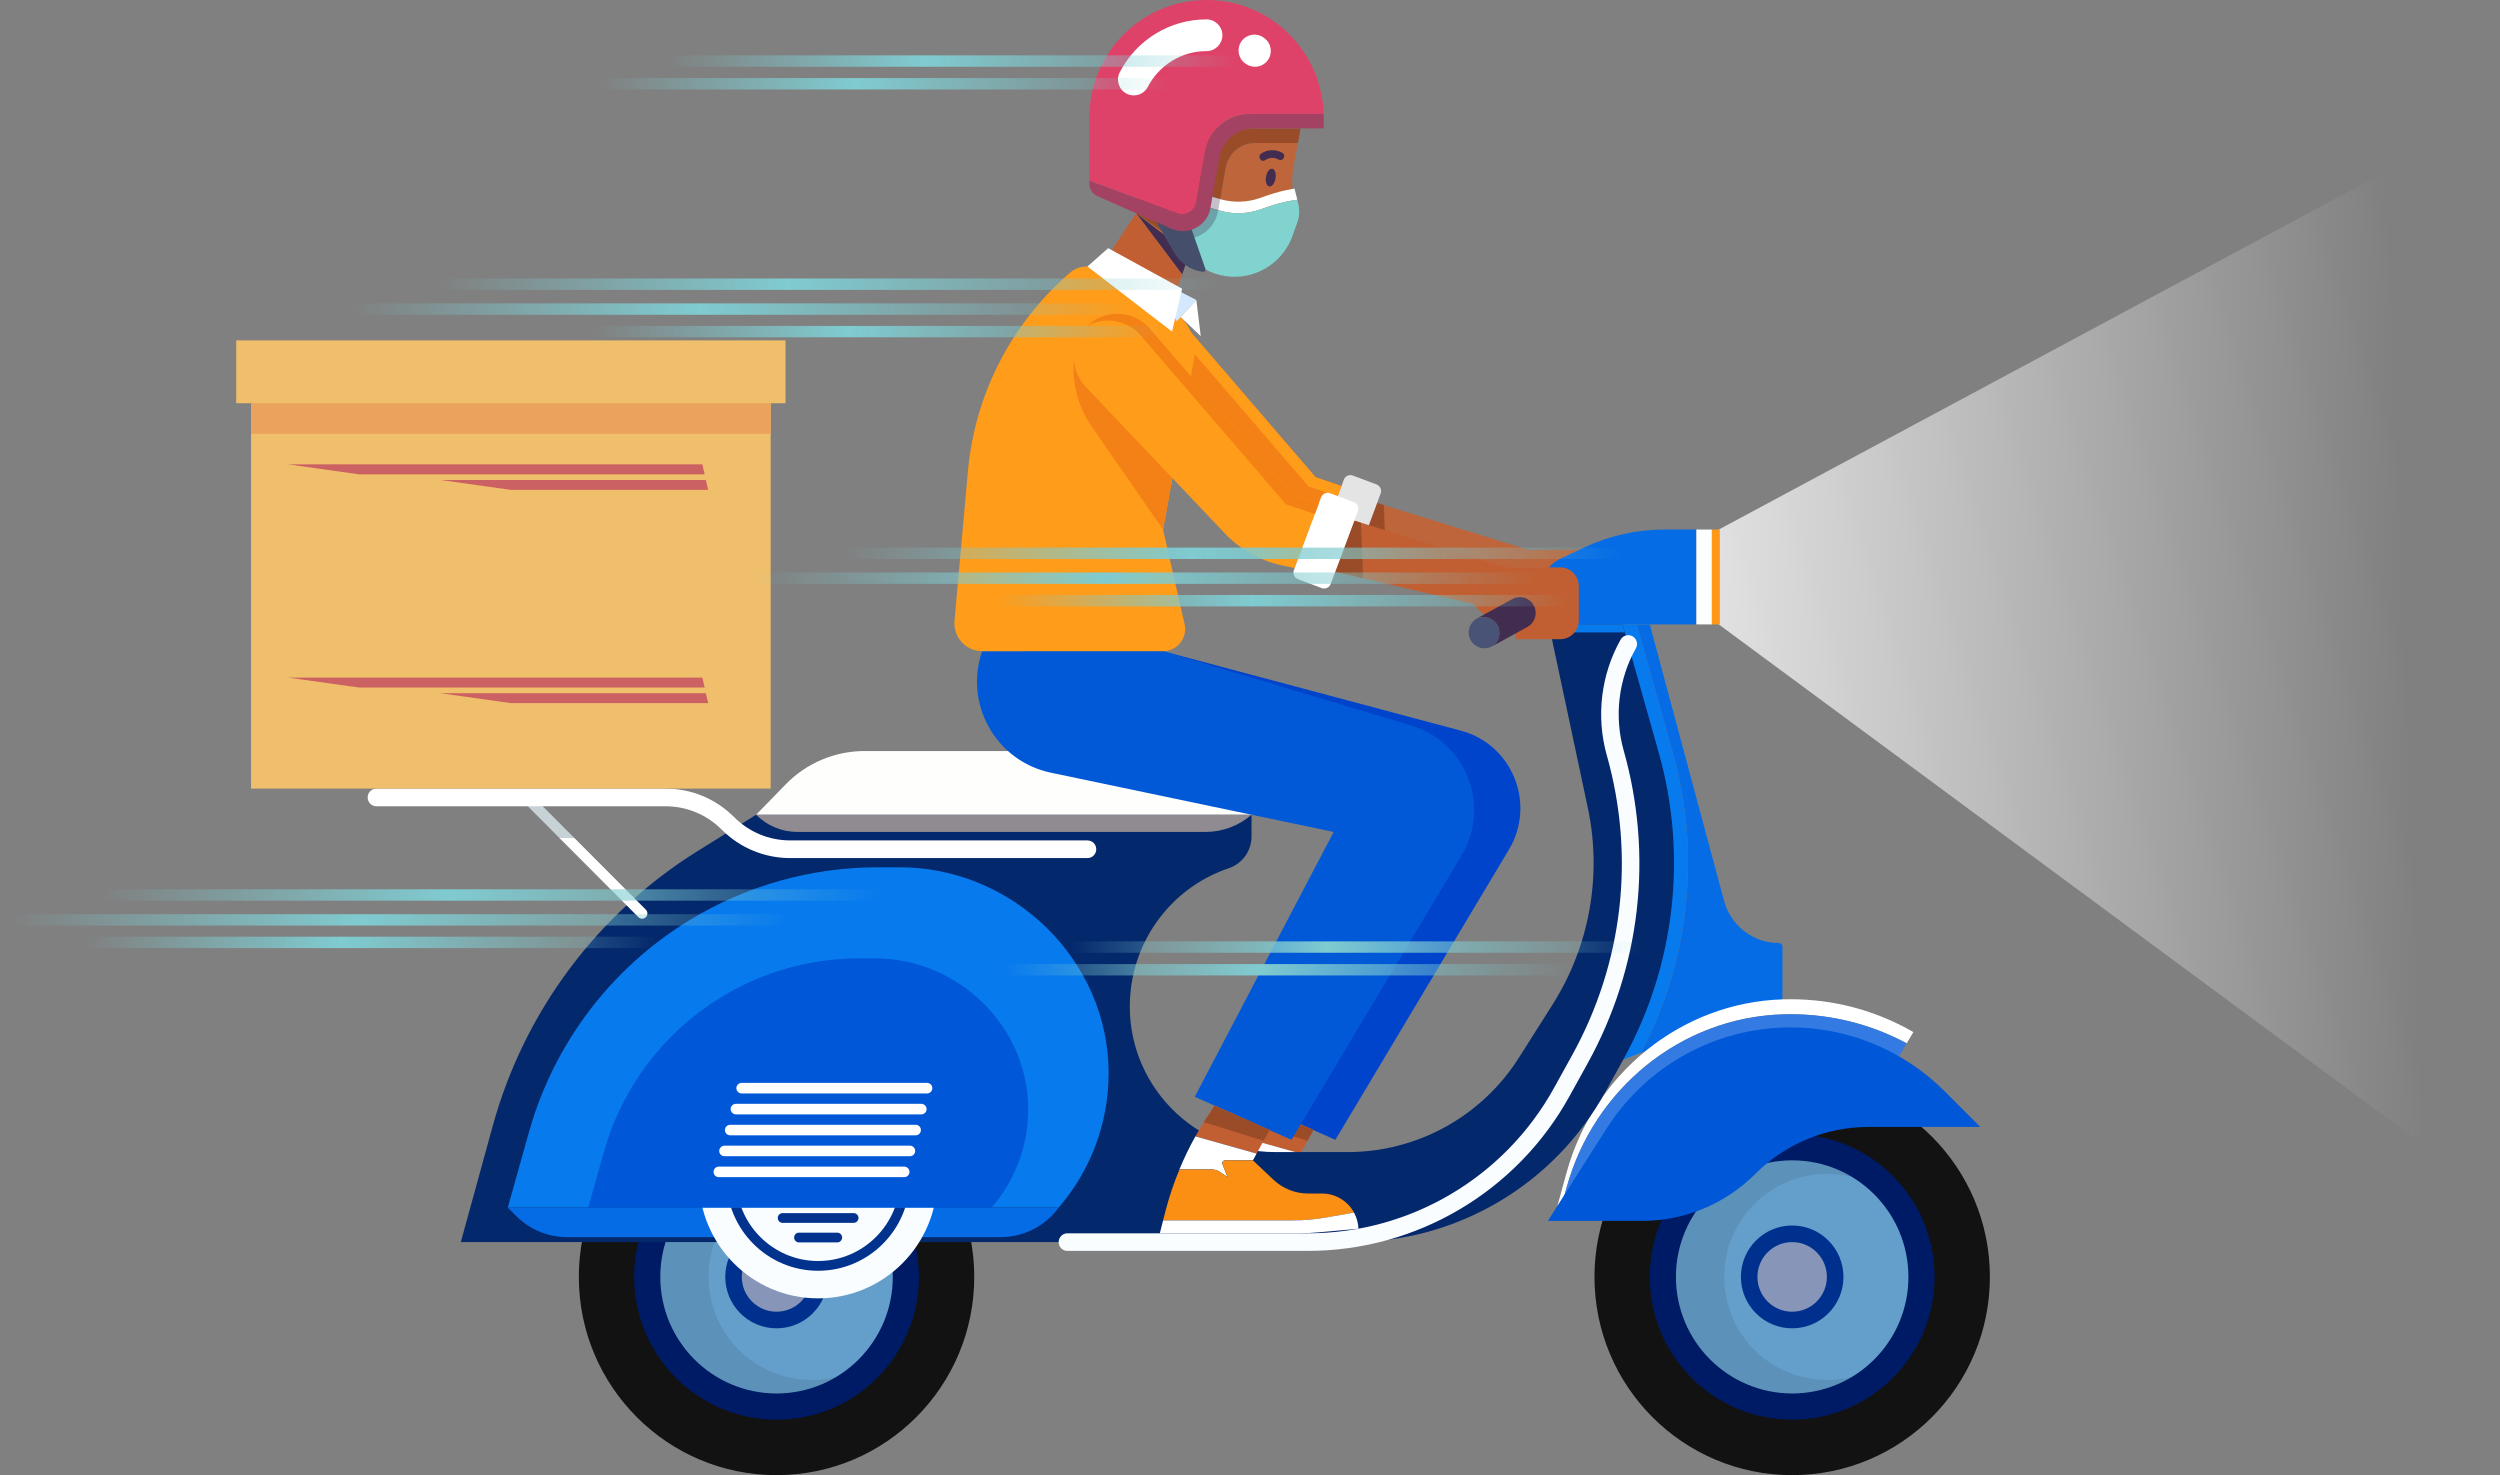 <svg width="544" height="321" viewBox="0 0 544 321" fill="none" xmlns="http://www.w3.org/2000/svg">
<rect x="0" y="0" width="544" height="321" fill="#808080" stroke="none"/>
<path d="M544 24L373.5 115.5V135.5L538 257L544 24Z" fill="url(#paint0_linear_1_31)"/>
<path d="M332.457 119.616H344.463C346.702 119.616 348.508 121.436 348.508 123.671V131.195C348.508 133.44 346.693 135.25 344.463 135.25H334.746V132.258C331.821 132.258 329.006 131.093 326.937 129.019L325.479 127.557L332.457 119.616Z" fill="#BE653B"/>
<path d="M332.457 119.616L325.479 127.548L295.506 120.568L299.652 109.448L332.457 119.616Z" fill="#BE653B"/>
<path d="M299.652 109.448L301.119 109.899L301.585 121.98L295.506 120.568L299.652 109.448Z" fill="#9A4C28"/>
<path d="M242.259 66.439C246.21 63.328 251.908 63.889 255.189 67.698L286.281 103.863L291.902 105.759L286.679 119.761L283.729 119.123C279.065 118.111 274.809 115.714 271.519 112.245L241.25 80.356C237.426 76.335 237.892 69.874 242.259 66.439Z" fill="#F48116"/>
<path d="M286.51 120.211L286.68 119.769L291.903 105.767L292.42 104.382C292.717 103.591 293.598 103.183 294.387 103.48L299.525 105.41C300.314 105.708 300.721 106.592 300.424 107.383L300.008 108.505L295.125 121.597L294.523 123.212C294.226 124.003 293.344 124.411 292.556 124.114L287.417 122.184C286.62 121.886 286.213 121.002 286.51 120.211Z" fill="#E4E4E5"/>
<path d="M253.222 69.211C250.33 65.844 245.497 64.943 241.597 67.026C241.809 66.822 242.03 66.626 242.267 66.439C246.218 63.328 251.916 63.889 255.197 67.698L286.289 103.863L291.911 105.759L291.072 108.003L284.763 105.869L253.222 69.211Z" fill="#FF9C1A"/>
<path d="M253.078 141.695L317.882 158.987C329.083 161.979 334.314 174.893 328.345 184.865L290.572 248.023L269.535 238.663L299.763 181.031L238.206 168.134C226.302 165.635 219.281 153.223 223.275 141.703H253.078V141.695Z" fill="#0044CC"/>
<path d="M272.266 242.973L273.843 240.576L285.798 245.889L282.983 251.024L269.663 247.275C270.477 245.813 271.341 244.376 272.266 242.973Z" fill="#C15F32"/>
<path d="M275.555 253.311L276.666 256.15L275.182 255.105C274.597 254.688 273.894 254.467 273.173 254.467H266.195C267.212 252.002 268.365 249.604 269.671 247.275L282.991 251.024L282.177 252.495H276.107C275.683 252.495 275.394 252.92 275.555 253.311Z" fill="white"/>
<path d="M290.869 265.553H262.634L263.151 263.555C263.948 260.452 264.974 257.426 266.195 254.476H273.173C273.894 254.476 274.598 254.697 275.183 255.113L276.666 256.159L275.556 253.319C275.403 252.928 275.691 252.503 276.115 252.503H282.186L286.671 256.729C288.706 258.641 291.386 259.713 294.175 259.713H297.236C300.229 259.713 302.841 261.387 304.189 263.861L298.364 264.898C295.88 265.332 293.378 265.553 290.869 265.553Z" fill="#422C4F"/>
<path d="M290.868 265.553C293.378 265.553 295.879 265.332 298.355 264.89L304.18 263.853C304.748 264.898 305.096 266.097 305.147 267.364L296.252 268.172C294.845 268.299 293.437 268.367 292.021 268.367H261.921L262.642 265.553H290.868Z" fill="white"/>
<path d="M273.843 240.576L285.798 245.889L284.501 248.244L271.494 244.18L273.843 240.576Z" fill="#9A4C28"/>
<path d="M353.069 135.871H356.13L364.007 163.799C370.171 185.664 367.67 209.044 357.08 229.082L353.239 230.535L353.069 135.871Z" fill="#077AED"/>
<path d="M364.007 163.807L356.13 135.88H358.996L375.157 196.028C376.615 201.443 381.508 205.209 387.104 205.209C387.528 205.209 387.867 205.549 387.867 205.975V217.452L357.072 229.09C367.67 209.052 370.171 185.664 364.007 163.807Z" fill="#056CE5"/>
<path d="M389.978 320.991C413.738 320.991 433 301.679 433 277.855C433 254.031 413.738 234.718 389.978 234.718C366.218 234.718 346.956 254.031 346.956 277.855C346.956 301.679 366.218 320.991 389.978 320.991Z" fill="#121212"/>
<path d="M389.978 308.919C407.089 308.919 420.96 295.011 420.96 277.855C420.96 260.698 407.089 246.79 389.978 246.79C372.867 246.79 358.996 260.698 358.996 277.855C358.996 295.011 372.867 308.919 389.978 308.919Z" fill="#001B66"/>
<path d="M389.978 303.215C403.947 303.215 415.271 291.861 415.271 277.855C415.271 263.849 403.947 252.495 389.978 252.495C376.009 252.495 364.686 263.849 364.686 277.855C364.686 291.861 376.009 303.215 389.978 303.215Z" fill="#649FCB"/>
<path d="M389.978 252.495C394.752 252.495 399.22 253.821 403.036 256.133C401.28 255.691 399.432 255.445 397.541 255.445C385.196 255.445 375.191 265.477 375.191 277.855C375.191 290.233 385.196 300.265 397.541 300.265C399.441 300.265 401.28 300.027 403.036 299.576C399.229 301.88 394.76 303.215 389.978 303.215C376.005 303.215 364.686 291.857 364.686 277.855C364.677 263.853 376.005 252.495 389.978 252.495Z" fill="#171819" fill-opacity="0.1"/>
<path d="M389.978 289.043C396.141 289.043 401.136 284.034 401.136 277.855C401.136 271.676 396.141 266.667 389.978 266.667C383.816 266.667 378.82 271.676 378.82 277.855C378.82 284.034 383.816 289.043 389.978 289.043Z" fill="#00308D"/>
<path d="M395.313 283.211C398.264 280.253 398.264 275.456 395.313 272.498C392.363 269.54 387.58 269.54 384.63 272.498C381.679 275.456 381.679 280.253 384.63 283.211C387.58 286.169 392.363 286.169 395.313 283.211Z" fill="#8695B8"/>
<path d="M168.976 320.991C192.736 320.991 211.998 301.679 211.998 277.855C211.998 254.031 192.736 234.718 168.976 234.718C145.216 234.718 125.954 254.031 125.954 277.855C125.954 301.679 145.216 320.991 168.976 320.991Z" fill="#121212"/>
<path d="M168.976 308.919C186.087 308.919 199.958 295.011 199.958 277.855C199.958 260.698 186.087 246.79 168.976 246.79C151.865 246.79 137.994 260.698 137.994 277.855C137.994 295.011 151.865 308.919 168.976 308.919Z" fill="#001B66"/>
<path d="M168.976 303.215C182.945 303.215 194.269 291.861 194.269 277.855C194.269 263.849 182.945 252.495 168.976 252.495C155.007 252.495 143.684 263.849 143.684 277.855C143.684 291.861 155.007 303.215 168.976 303.215Z" fill="#649FCB"/>
<path d="M168.976 252.495C173.75 252.495 178.218 253.821 182.034 256.133C180.278 255.691 178.43 255.445 176.539 255.445C164.194 255.445 154.189 265.477 154.189 277.855C154.189 290.233 164.194 300.265 176.539 300.265C178.439 300.265 180.278 300.027 182.034 299.576C178.227 301.88 173.758 303.215 168.976 303.215C155.003 303.215 143.684 291.857 143.684 277.855C143.675 263.853 155.003 252.495 168.976 252.495Z" fill="#171819" fill-opacity="0.1"/>
<path d="M168.976 289.043C175.139 289.043 180.134 284.034 180.134 277.855C180.134 271.676 175.139 266.667 168.976 266.667C162.814 266.667 157.818 271.676 157.818 277.855C157.818 284.034 162.814 289.043 168.976 289.043Z" fill="#00308D"/>
<path d="M174.313 283.209C177.263 280.251 177.263 275.455 174.313 272.497C171.363 269.539 166.579 269.539 163.629 272.497C160.679 275.455 160.679 280.251 163.629 283.209C166.579 286.167 171.363 286.167 174.313 283.209Z" fill="#8695B8"/>
<path d="M387.901 220.725C365.737 221.422 346.786 236.98 340.894 258.403L339.935 261.889L338.893 262.399L340.894 255.139C346.786 233.707 365.745 218.157 387.901 217.46C388.469 217.443 389.045 217.435 389.622 217.435C399.161 217.435 408.309 219.926 416.356 224.584L414.889 227.033C407.207 222.901 398.584 220.699 389.622 220.699C389.045 220.691 388.477 220.699 387.901 220.725Z" fill="white"/>
<path d="M383.856 240.244L339.936 261.889L340.894 258.403C346.786 236.971 365.745 221.422 387.901 220.725C388.469 220.708 389.045 220.699 389.622 220.699C398.584 220.699 407.207 222.901 414.889 227.033L407.004 240.244H383.856Z" fill="#337AE2"/>
<path d="M336.815 265.664H357.343C366.568 265.664 375.42 261.991 381.949 255.445C388.477 248.899 397.329 245.226 406.554 245.226H430.897L423.198 237.507C414.296 228.58 402.222 223.564 389.63 223.564C373.41 223.564 358.318 231.862 349.593 245.575L336.815 265.664Z" fill="#0057D8"/>
<path d="M353.07 135.871L360.947 163.799C367.263 186.192 364.491 210.183 353.239 230.535L349.305 237.651C338.172 257.783 317.026 270.28 294.065 270.28H100.271L107.216 245.013C114.067 220.087 130.049 198.68 151.976 185.078L164.525 177.29H272.334V182.009C272.334 185.146 270.341 187.934 267.373 188.929C255.842 192.823 247.558 203.016 246.083 215.131C243.777 234.03 258.488 250.692 277.48 250.692H293.243C308.352 250.692 322.418 242.948 330.516 230.153L337.825 218.616C345.888 205.89 348.644 190.502 345.506 175.76L337.019 135.871H353.07Z" fill="#04286C"/>
<path d="M164.524 177.291H281.041V163.425H188.13C181.669 163.425 175.479 166.043 170.968 170.676L164.524 177.291Z" fill="#FEFFFD"/>
<path d="M232.271 272.193H284.585C308.233 272.193 330.041 259.313 341.496 238.578L345.43 231.462C357.004 210.523 359.802 186.311 353.307 163.28C351.221 155.867 352.188 147.773 355.969 141.074C356.486 140.156 356.164 138.983 355.248 138.464C354.324 137.945 353.163 138.269 352.645 139.187C348.364 146.779 347.27 155.935 349.635 164.326C355.85 186.379 353.18 209.562 342.098 229.609L338.163 236.725C327.378 256.244 306.851 268.367 284.594 268.367H232.279C231.219 268.367 230.363 269.226 230.363 270.288C230.354 271.343 231.211 272.193 232.271 272.193Z" fill="#FAFDFF"/>
<path d="M230.371 262.773H110.505L112.337 264.61C115.271 267.551 119.247 269.2 123.393 269.2H217.746C222.74 269.2 227.429 266.811 230.371 262.773Z" fill="#056CE5"/>
<path d="M178.023 282.522C192.343 282.522 203.951 270.883 203.951 256.525C203.951 242.166 192.343 230.527 178.023 230.527C163.703 230.527 152.094 242.166 152.094 256.525C152.094 270.883 163.703 282.522 178.023 282.522Z" fill="#FAFDFF"/>
<path d="M158.081 256.525C158.081 245.498 167.026 236.529 178.023 236.529C189.02 236.529 197.965 245.498 197.965 256.525C197.965 267.551 189.02 276.52 178.023 276.52C167.026 276.52 158.081 267.551 158.081 256.525ZM160.2 256.525C160.2 266.378 168.196 274.395 178.023 274.395C187.85 274.395 195.846 266.378 195.846 256.525C195.846 246.671 187.85 238.654 178.023 238.654C168.196 238.663 160.2 246.671 160.2 256.525Z" fill="#01328E"/>
<path d="M165.075 257.587H190.97C191.555 257.587 192.03 257.111 192.03 256.525C192.03 255.938 191.555 255.462 190.97 255.462H165.075C164.49 255.462 164.016 255.938 164.016 256.525C164.016 257.111 164.49 257.587 165.075 257.587Z" fill="#495375"/>
<path d="M167.305 253.337H188.749C189.334 253.337 189.808 252.86 189.808 252.274C189.808 251.687 189.334 251.211 188.749 251.211H167.305C166.72 251.211 166.246 251.687 166.246 252.274C166.246 252.86 166.72 253.337 167.305 253.337Z" fill="#495375"/>
<path d="M170.299 249.086H185.747C186.332 249.086 186.807 248.61 186.807 248.023C186.807 247.436 186.332 246.96 185.747 246.96H170.299C169.714 246.96 169.239 247.436 169.239 248.023C169.239 248.601 169.714 249.086 170.299 249.086Z" fill="#495375"/>
<path d="M173.86 244.827H182.186C182.771 244.827 183.246 244.35 183.246 243.764C183.246 243.177 182.771 242.701 182.186 242.701H173.86C173.275 242.701 172.8 243.177 172.8 243.764C172.8 244.35 173.275 244.827 173.86 244.827Z" fill="#495375"/>
<path d="M167.305 261.847H188.749C189.334 261.847 189.808 261.37 189.808 260.784C189.808 260.197 189.334 259.721 188.749 259.721H167.305C166.72 259.721 166.246 260.197 166.246 260.784C166.246 261.37 166.72 261.847 167.305 261.847Z" fill="#495375"/>
<path d="M170.299 266.097H185.747C186.332 266.097 186.807 265.621 186.807 265.035C186.807 264.448 186.332 263.972 185.747 263.972H170.299C169.714 263.972 169.239 264.448 169.239 265.035C169.239 265.621 169.714 266.097 170.299 266.097Z" fill="#01328E"/>
<path d="M173.86 270.348H182.186C182.771 270.348 183.246 269.872 183.246 269.285C183.246 268.699 182.771 268.223 182.186 268.223H173.86C173.275 268.223 172.8 268.699 172.8 269.285C172.8 269.872 173.275 270.348 173.86 270.348Z" fill="#01328E"/>
<path d="M150.043 200.219C162.379 192.704 176.539 188.725 190.97 188.725H195.812C220.4 188.725 241.25 208.891 241.233 233.545C241.225 244.716 237.129 254.926 230.372 262.765H196.558H162.744H110.497L115.093 246.374C120.494 227.109 132.983 210.616 150.043 200.219Z" fill="#077AED"/>
<path d="M156.953 216.967C165.983 211.467 176.352 208.551 186.926 208.551H190.47C208.479 208.551 223.741 223.318 223.733 241.375C223.724 249.553 220.731 257.035 215.779 262.773H191.021H166.263H128.006L131.372 250.769C135.323 236.657 144.463 224.576 156.953 216.967Z" fill="#0057D8"/>
<path d="M156.41 256.15H196.761C197.397 256.15 197.906 255.632 197.906 255.003C197.906 254.374 197.389 253.855 196.761 253.855H156.41C155.774 253.855 155.266 254.374 155.266 255.003C155.266 255.632 155.774 256.15 156.41 256.15Z" fill="white"/>
<path d="M157.648 251.594H197.999C198.635 251.594 199.144 251.075 199.144 250.446C199.144 249.808 198.627 249.298 197.999 249.298H157.648C157.012 249.298 156.503 249.817 156.503 250.446C156.503 251.084 157.012 251.594 157.648 251.594Z" fill="white"/>
<path d="M158.895 247.045H199.246C199.882 247.045 200.39 246.527 200.39 245.898C200.39 245.26 199.873 244.75 199.246 244.75H158.895C158.259 244.75 157.75 245.269 157.75 245.898C157.742 246.527 158.259 247.045 158.895 247.045Z" fill="white"/>
<path d="M160.132 242.489H200.483C201.119 242.489 201.628 241.97 201.628 241.341C201.628 240.712 201.111 240.193 200.483 240.193H160.132C159.497 240.193 158.988 240.712 158.988 241.341C158.988 241.97 159.505 242.489 160.132 242.489Z" fill="white"/>
<path d="M161.379 237.932H201.73C202.366 237.932 202.875 237.413 202.875 236.784C202.875 236.146 202.358 235.636 201.73 235.636H161.379C160.743 235.636 160.234 236.155 160.234 236.784C160.234 237.413 160.743 237.932 161.379 237.932Z" fill="white"/>
<path d="M272.334 177.29H164.524C166.907 179.679 170.146 181.031 173.521 181.031H262.354C266.017 181.023 269.561 179.696 272.334 177.29Z" fill="#908B91"/>
<path d="M337.011 135.871H359.005H369.137V115.229H362.159C356.173 115.229 350.263 116.547 344.837 119.081L339.673 121.495C336.358 123.042 334.62 126.749 335.552 130.303L337.011 135.871Z" fill="#056CE5"/>
<path d="M372.503 115.229H369.128V135.871H372.503V115.229Z" fill="#FCFFFD"/>
<path d="M374.233 115.229H372.512V135.871H374.233V115.229Z" fill="#FF9717"/>
<path d="M113.744 174.332C113.295 173.881 113.295 173.15 113.744 172.708C114.194 172.258 114.914 172.258 115.364 172.708L124.97 182.34H121.723L113.744 174.332Z" fill="#C7D2D7"/>
<path d="M124.971 182.34L140.538 197.949C140.987 198.4 140.987 199.122 140.538 199.573C140.317 199.794 140.021 199.913 139.724 199.913C139.427 199.913 139.139 199.802 138.91 199.573L121.723 182.34H124.971Z" fill="white"/>
<path d="M171.969 186.719H236.629C237.689 186.719 238.545 185.86 238.545 184.797C238.545 183.735 237.689 182.876 236.629 182.876H171.969C167.348 182.876 163.007 181.074 159.743 177.801C155.757 173.805 150.45 171.603 144.811 171.603H81.915C80.855 171.603 79.999 172.462 79.999 173.524C79.999 174.587 80.855 175.446 81.915 175.446H144.811C149.432 175.446 153.773 177.248 157.038 180.521C161.023 184.508 166.331 186.719 171.969 186.719Z" fill="white"/>
<path d="M353.069 135.871H337.01L337.375 137.614H353.561L353.069 135.871Z" fill="#077AED"/>
<path d="M54.631 171.597L167.697 171.597L167.697 87.747L54.631 87.747L54.631 171.597Z" fill="#F0BF6C"/>
<path d="M51.401 87.746L170.936 87.746L170.936 74.067L51.401 74.067L51.401 87.746Z" fill="#F0BF6C"/>
<path d="M54.631 94.394L167.697 94.394L167.697 87.746L54.631 87.746L54.631 94.394Z" fill="#EBA25D"/>
<path d="M153.596 104.441L154.104 106.6H111.167L95.787 104.441H153.596Z" fill="#CC6164"/>
<path d="M152.824 101.04L153.333 103.208H78.049L62.668 101.04H152.824Z" fill="#CC6164"/>
<path d="M153.596 150.842L154.104 153.002H111.167L95.787 150.842H153.596Z" fill="#CC6164"/>
<path d="M152.824 147.442L153.333 149.601H78.049L62.668 147.442H152.824Z" fill="#CC6164"/>
<path d="M253.078 141.695L307.123 157.89C319.078 161.469 324.462 175.395 318.044 186.124L281.016 248.023L259.98 238.663L290.207 181.031L228.651 168.134C216.746 165.635 209.726 153.223 213.719 141.703H253.078V141.695Z" fill="#0159D7"/>
<path d="M262.719 242.973L264.296 240.576L276.251 245.889L273.436 251.024L260.116 247.275C260.93 245.813 261.795 244.376 262.719 242.973Z" fill="#C15F32"/>
<path d="M266 253.311L267.111 256.151L265.627 255.105C265.042 254.688 264.338 254.467 263.618 254.467H256.64C257.657 252.002 258.81 249.604 260.116 247.275L273.436 251.024L272.631 252.495H266.56C266.136 252.495 265.848 252.92 266 253.311Z" fill="white"/>
<path d="M281.322 265.553H253.087L253.604 263.555C254.401 260.452 255.427 257.426 256.648 254.476H263.626C264.347 254.476 265.051 254.697 265.636 255.113L267.119 256.159L266.009 253.32C265.856 252.928 266.144 252.503 266.568 252.503H272.639L277.125 256.729C279.16 258.641 281.839 259.713 284.628 259.713H287.689C290.682 259.713 293.294 261.387 294.642 263.861L288.817 264.899C286.333 265.332 283.831 265.553 281.322 265.553Z" fill="#FB8F13"/>
<path d="M281.321 265.553C283.831 265.553 286.332 265.332 288.808 264.89L294.633 263.853C295.201 264.899 295.549 266.097 295.6 267.364L286.706 268.172C285.298 268.299 283.891 268.367 282.475 268.367H252.375L253.095 265.553H281.321Z" fill="white"/>
<path d="M264.296 240.576L276.251 245.889L274.954 248.244L261.938 244.18L264.296 240.576Z" fill="#9A4C28"/>
<path d="M265.076 45.815L266.712 36.505C267.263 33.394 269.959 31.116 273.114 31.116H282.423L281.592 35.536C280.99 38.733 281.05 42.023 281.762 45.203L282.169 47.005C282.339 47.77 281.762 48.501 280.982 48.501H279.1C276.692 57.224 266.119 60.947 258.776 55.285L247.228 46.393L253.358 50.686C257.86 53.849 264.118 51.247 265.076 45.815Z" fill="#BE653B"/>
<path d="M283.025 27.936L282.423 31.124H273.114C269.959 31.124 267.255 33.394 266.712 36.514L265.076 45.823C264.118 51.256 257.869 53.857 253.358 50.694L247.228 46.401V27.936H283.025Z" fill="#9A4C28"/>
<path d="M247.219 46.401L258.776 55.294L257.233 59.715L247.219 46.401Z" fill="#422C4F"/>
<path d="M239.139 58.686L247.219 46.401L257.233 59.715L254.613 67.255L239.139 58.686Z" fill="#C15F32"/>
<path d="M275.48 38.469C275.302 39.532 275.624 40.476 276.2 40.569C276.777 40.663 277.379 39.881 277.557 38.809C277.735 37.747 277.413 36.803 276.836 36.709C276.26 36.616 275.658 37.398 275.48 38.469Z" fill="#422C4F"/>
<path d="M278.218 34.72C277.26 34.176 276.183 34.253 275.276 34.856C274.377 35.451 273.546 34.006 274.436 33.411C275.835 32.484 277.616 32.45 279.066 33.275C279.99 33.802 279.151 35.247 278.218 34.72Z" fill="#422C4F"/>
<path d="M275.954 44.973L274.089 45.619C271.359 46.563 268.399 46.656 265.618 45.874L260.963 44.556L262.057 42.371L265.618 43.366C268.408 44.14 271.359 44.055 274.089 43.111L275.954 42.465C277.607 41.895 279.295 41.453 281.016 41.156L281.686 41.037L282.296 43.468L281.016 43.664C279.295 43.961 277.599 44.403 275.954 44.973Z" fill="white"/>
<path d="M260.955 44.556L265.61 45.874C268.399 46.648 271.35 46.563 274.08 45.619L275.946 44.973C277.599 44.403 279.286 43.961 281.008 43.664L282.288 43.468L282.491 44.267C282.839 45.662 282.763 47.124 282.279 48.467L281.236 51.358C279.405 56.425 274.725 59.91 269.358 60.208C266.017 60.395 262.719 59.315 260.124 57.19L256.241 54.01L260.955 44.556Z" fill="#81D3CF"/>
<path opacity="0.3" d="M265.508 43.341L265.076 45.823C264.38 49.802 260.836 52.25 257.224 52.038L262.049 42.371L265.508 43.341Z" fill="#422C4F"/>
<path d="M258.776 48.442L262.303 58.524C262.422 58.856 262.151 59.196 261.795 59.154C259.158 58.839 256.826 57.292 255.495 54.988L251.018 47.209L258.776 48.442Z" fill="#454F6B"/>
<path d="M262.219 33.037L260.277 44.08C259.946 45.968 257.988 47.09 256.199 46.427L237.045 39.319V25.573C237.053 11.451 248.466 0 262.549 0C276.378 0 287.622 11.035 288.028 24.799H272.003C267.187 24.799 263.058 28.276 262.219 33.037Z" fill="#DF4268"/>
<path d="M246.711 20.761C247.949 20.761 249.153 20.089 249.763 18.907C252.264 14.104 257.165 11.12 262.549 11.12C264.448 11.12 265.992 9.573 265.992 7.668C265.992 5.764 264.448 4.217 262.549 4.217C254.596 4.217 247.355 8.621 243.667 15.711C242.785 17.403 243.438 19.485 245.125 20.37C245.634 20.633 246.176 20.761 246.711 20.761Z" fill="white"/>
<path d="M273.08 14.529C274.14 14.529 275.191 14.036 275.861 13.118C276.98 11.579 276.65 9.42 275.115 8.297L274.954 8.178C273.411 7.065 271.257 7.422 270.155 8.978C269.044 10.525 269.4 12.684 270.943 13.79L271.053 13.866C271.664 14.316 272.376 14.529 273.08 14.529Z" fill="white"/>
<path d="M256.198 46.427C257.987 47.09 259.946 45.968 260.277 44.08L262.218 33.037C263.058 28.276 267.187 24.799 272.012 24.799H288.037C288.045 25.054 288.054 25.309 288.054 25.573V27.936H272.859C269.146 27.936 265.975 30.605 265.33 34.27L263.397 45.228C262.71 49.139 258.547 51.375 254.91 49.776L238.868 42.72C237.757 42.227 237.036 41.13 237.036 39.915V39.311L256.198 46.427Z" fill="#A34262"/>
<path d="M257.767 135.795L253.078 115.229L259.81 78.248C260.616 73.844 258.522 69.423 254.613 67.255L239.139 58.686C237.112 57.564 234.603 57.819 232.847 59.332C220.095 70.29 212.117 85.806 210.616 102.579L207.699 135.072C207.377 138.626 210.175 141.695 213.736 141.695H253.087C256.173 141.695 258.462 138.813 257.767 135.795Z" fill="#FF9C1A"/>
<path d="M234.433 74.057L234.306 74.558C232.678 80.841 233.873 87.523 237.57 92.853L253.086 115.229L256.241 97.895L234.433 74.057Z" fill="#F48116"/>
<path d="M256.063 63.081L260.319 65.283L256.063 69.891L254.613 67.255L256.063 63.081Z" fill="#D4E9FF"/>
<path d="M260.319 65.283L261.285 73.147L256.902 68.981L260.319 65.283Z" fill="white"/>
<path d="M236.629 57.989L241.14 54.002L257.233 62.826L255.037 72.152L236.629 57.989Z" fill="white"/>
<path d="M327.498 123.459H339.504C341.742 123.459 343.548 125.278 343.548 127.514V135.038C343.548 137.282 341.734 139.093 339.504 139.093H329.787V136.101C326.862 136.101 324.047 134.936 321.978 132.862L320.52 131.399L327.498 123.459Z" fill="#C15F32"/>
<path d="M327.497 123.459L320.519 131.399L290.546 124.411L294.693 113.291L327.497 123.459Z" fill="#C15F32"/>
<path d="M294.693 113.291L296.151 113.75L296.626 125.831L290.546 124.411L294.693 113.291Z" fill="#9A4C28"/>
<path d="M237.299 70.291C241.25 67.179 246.948 67.74 250.229 71.549L281.322 107.715L286.943 109.61L281.72 123.612L278.769 122.975C274.106 121.963 269.85 119.566 266.56 116.097L236.29 84.208C232.466 80.178 232.932 73.726 237.299 70.291Z" fill="#FF9C1A"/>
<path d="M281.551 124.063L281.72 123.62L286.943 109.618L287.46 108.233C287.757 107.442 288.639 107.034 289.428 107.332L294.566 109.261C295.354 109.559 295.761 110.443 295.465 111.234L295.049 112.356L290.165 125.448L289.563 127.064C289.266 127.854 288.385 128.262 287.596 127.965L282.458 126.035C281.661 125.737 281.254 124.853 281.551 124.063Z" fill="white"/>
<path d="M248.262 73.053C245.371 69.687 240.538 68.786 236.638 70.869C236.85 70.665 237.07 70.469 237.308 70.282C241.259 67.17 246.957 67.731 250.238 71.54L281.33 107.706L286.951 109.601L286.112 111.846L279.804 109.712L248.262 73.053Z" fill="#F48114"/>
<path d="M325.844 136.084C324.928 134.409 322.842 133.797 321.172 134.715L321.164 134.723C321.231 134.681 321.291 134.621 321.367 134.587L329.066 130.362C330.736 129.444 332.822 130.056 333.738 131.731C334.653 133.406 334.043 135.497 332.373 136.415L324.691 140.641C326.183 139.663 326.717 137.682 325.844 136.084Z" fill="#422C4F"/>
<path d="M323.021 141.066C321.808 141.066 320.621 140.419 320.002 139.272C319.129 137.673 319.663 135.701 321.164 134.723L321.172 134.715C322.843 133.797 324.928 134.409 325.844 136.084C326.717 137.682 326.183 139.654 324.683 140.632L324.674 140.641C324.148 140.93 323.58 141.066 323.021 141.066Z" fill="#495375"/>
<path d="M143.896 14.529H269.468V12.047H143.896V14.529Z" fill="url(#paint1_linear_1_31)"/>
<path d="M129.057 19.468H254.63V16.986H129.057V19.468Z" fill="url(#paint2_linear_1_31)"/>
<path d="M231.567 207.318H357.148V204.844H231.567V207.318Z" fill="url(#paint3_linear_1_31)"/>
<path d="M216.729 212.257H342.31V209.783H216.729V212.257Z" fill="url(#paint4_linear_1_31)"/>
<path d="M127.421 73.394H252.993V70.92H127.421V73.394Z" fill="url(#paint5_linear_1_31)"/>
<path d="M73.699 68.497H246.032V66.014H73.699V68.497Z" fill="url(#paint6_linear_1_31)"/>
<path d="M92.946 63.081H265.279V60.599H92.946V63.081Z" fill="url(#paint7_linear_1_31)"/>
<path d="M215.389 131.952H340.97V129.469H215.389V131.952Z" fill="url(#paint8_linear_1_31)"/>
<path d="M161.675 127.047H334.009V124.573H161.675V127.047Z" fill="url(#paint9_linear_1_31)"/>
<path d="M180.922 121.64H353.256V119.157H180.922V121.64Z" fill="url(#paint10_linear_1_31)"/>
<path d="M17.212 206.306H142.793V203.824H17.212V206.306Z" fill="url(#paint11_linear_1_31)"/>
<path d="M0 201.401H172.333V198.927H0V201.401Z" fill="url(#paint12_linear_1_31)"/>
<path d="M19.247 195.985H191.581V193.511H19.247V195.985Z" fill="url(#paint13_linear_1_31)"/>
<defs>
<linearGradient id="paint0_linear_1_31" x1="326.5" y1="123.5" x2="523" y2="116" gradientUnits="userSpaceOnUse">
<stop stop-color="white"/>
<stop offset="1" stop-color="white" stop-opacity="0"/>
</linearGradient>
<linearGradient id="paint1_linear_1_31" x1="269.472" y1="13.29" x2="143.892" y2="13.29" gradientUnits="userSpaceOnUse">
<stop stop-color="#7FCBD0" stop-opacity="0"/>
<stop offset="0.544" stop-color="#7FCBD0"/>
<stop offset="0.988" stop-color="#7FCBD0" stop-opacity="0"/>
</linearGradient>
<linearGradient id="paint2_linear_1_31" x1="254.633" y1="18.23" x2="129.053" y2="18.23" gradientUnits="userSpaceOnUse">
<stop stop-color="#7FCBD0" stop-opacity="0"/>
<stop offset="0.544" stop-color="#7FCBD0"/>
<stop offset="0.988" stop-color="#7FCBD0" stop-opacity="0"/>
</linearGradient>
<linearGradient id="paint3_linear_1_31" x1="357.147" y1="206.082" x2="231.567" y2="206.082" gradientUnits="userSpaceOnUse">
<stop stop-color="#7FCBD0" stop-opacity="0"/>
<stop offset="0.544" stop-color="#7FCBD0"/>
<stop offset="0.988" stop-color="#7FCBD0" stop-opacity="0"/>
</linearGradient>
<linearGradient id="paint4_linear_1_31" x1="342.309" y1="211.021" x2="216.729" y2="211.021" gradientUnits="userSpaceOnUse">
<stop stop-color="#7FCBD0" stop-opacity="0"/>
<stop offset="0.544" stop-color="#7FCBD0"/>
<stop offset="0.988" stop-color="#7FCBD0" stop-opacity="0"/>
</linearGradient>
<linearGradient id="paint5_linear_1_31" x1="252.997" y1="72.156" x2="127.417" y2="72.156" gradientUnits="userSpaceOnUse">
<stop stop-color="#7FCBD0" stop-opacity="0"/>
<stop offset="0.544" stop-color="#7FCBD0"/>
<stop offset="0.988" stop-color="#7FCBD0" stop-opacity="0"/>
</linearGradient>
<linearGradient id="paint6_linear_1_31" x1="246.036" y1="67.255" x2="73.701" y2="67.255" gradientUnits="userSpaceOnUse">
<stop stop-color="#7FCBD0" stop-opacity="0"/>
<stop offset="0.544" stop-color="#7FCBD0"/>
<stop offset="0.988" stop-color="#7FCBD0" stop-opacity="0"/>
</linearGradient>
<linearGradient id="paint7_linear_1_31" x1="265.281" y1="61.84" x2="92.946" y2="61.84" gradientUnits="userSpaceOnUse">
<stop stop-color="#7FCBD0" stop-opacity="0"/>
<stop offset="0.544" stop-color="#7FCBD0"/>
<stop offset="0.988" stop-color="#7FCBD0" stop-opacity="0"/>
</linearGradient>
<linearGradient id="paint8_linear_1_31" x1="340.972" y1="130.711" x2="215.392" y2="130.711" gradientUnits="userSpaceOnUse">
<stop stop-color="#7FCBD0" stop-opacity="0"/>
<stop offset="0.544" stop-color="#7FCBD0"/>
<stop offset="0.988" stop-color="#7FCBD0" stop-opacity="0"/>
</linearGradient>
<linearGradient id="paint9_linear_1_31" x1="334.011" y1="125.81" x2="161.676" y2="125.81" gradientUnits="userSpaceOnUse">
<stop stop-color="#7FCBD0" stop-opacity="0"/>
<stop offset="0.544" stop-color="#7FCBD0"/>
<stop offset="0.988" stop-color="#7FCBD0" stop-opacity="0"/>
</linearGradient>
<linearGradient id="paint10_linear_1_31" x1="353.255" y1="120.395" x2="180.921" y2="120.395" gradientUnits="userSpaceOnUse">
<stop stop-color="#7FCBD0" stop-opacity="0"/>
<stop offset="0.544" stop-color="#7FCBD0"/>
<stop offset="0.988" stop-color="#7FCBD0" stop-opacity="0"/>
</linearGradient>
<linearGradient id="paint11_linear_1_31" x1="142.793" y1="205.065" x2="17.213" y2="205.065" gradientUnits="userSpaceOnUse">
<stop stop-color="#7FCBD0" stop-opacity="0"/>
<stop offset="0.544" stop-color="#7FCBD0"/>
<stop offset="0.988" stop-color="#7FCBD0" stop-opacity="0"/>
</linearGradient>
<linearGradient id="paint12_linear_1_31" x1="172.335" y1="200.164" x2="0" y2="200.164" gradientUnits="userSpaceOnUse">
<stop stop-color="#7FCBD0" stop-opacity="0"/>
<stop offset="0.544" stop-color="#7FCBD0"/>
<stop offset="0.988" stop-color="#7FCBD0" stop-opacity="0"/>
</linearGradient>
<linearGradient id="paint13_linear_1_31" x1="191.579" y1="194.749" x2="19.244" y2="194.749" gradientUnits="userSpaceOnUse">
<stop stop-color="#7FCBD0" stop-opacity="0"/>
<stop offset="0.544" stop-color="#7FCBD0"/>
<stop offset="0.988" stop-color="#7FCBD0" stop-opacity="0"/>
</linearGradient>
</defs>
</svg>
